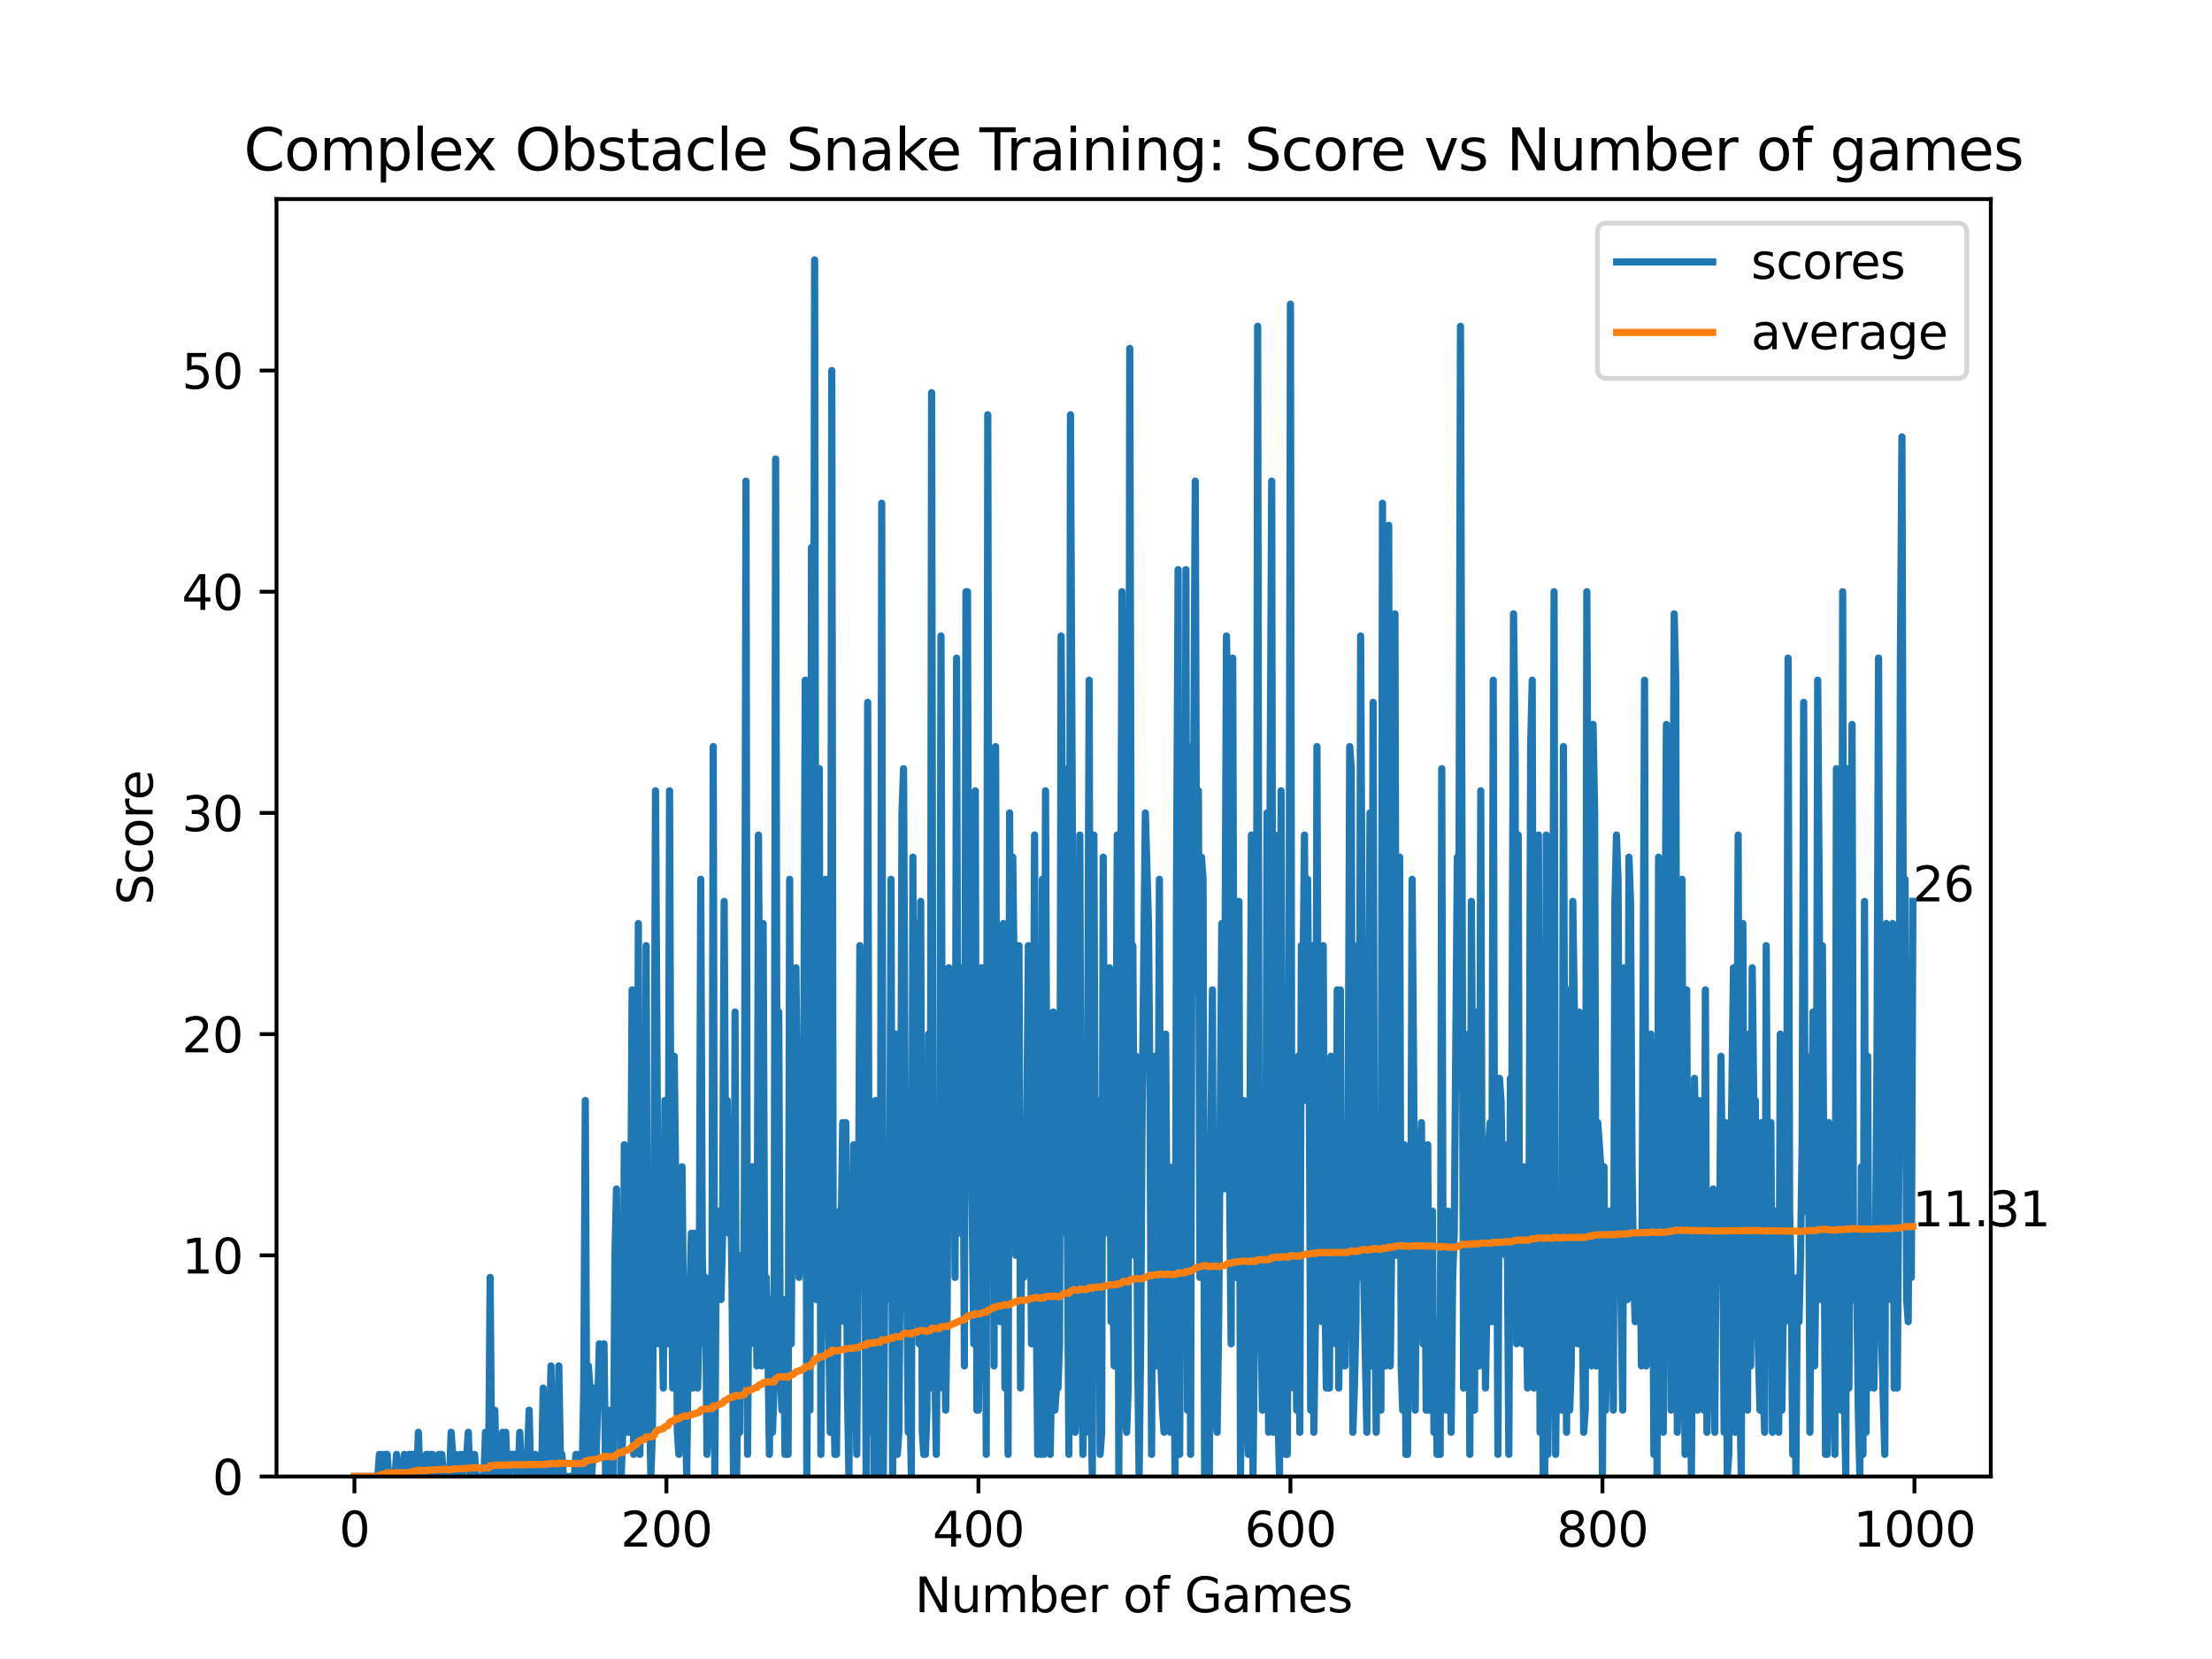 <?xml version="1.0" encoding="utf-8" standalone="no"?>
<!DOCTYPE svg PUBLIC "-//W3C//DTD SVG 1.1//EN"
  "http://www.w3.org/Graphics/SVG/1.1/DTD/svg11.dtd">
<svg xmlns:xlink="http://www.w3.org/1999/xlink" width="460.8pt" height="345.6pt" viewBox="0 0 460.8 345.6" xmlns="http://www.w3.org/2000/svg" version="1.1">
 <defs>
  <style type="text/css">*{stroke-linejoin: round; stroke-linecap: butt}</style>
 </defs>
 <g id="figure_1">
  <g id="patch_1">
   <path d="M 0 345.6 
L 460.8 345.6 
L 460.8 0 
L 0 0 
z
" style="fill: #ffffff"/>
  </g>
  <g id="axes_1">
   <g id="patch_2">
    <path d="M 57.6 307.584 
L 414.72 307.584 
L 414.72 41.472 
L 57.6 41.472 
z
" style="fill: #ffffff"/>
   </g>
   <g id="matplotlib.axis_1">
    <g id="xtick_1">
     <g id="line2d_1">
      <defs>
       <path id="mda6949366c" d="M 0 0 
L 0 3.5 
" style="stroke: #000000; stroke-width: 0.8"/>
      </defs>
      <g>
       <use xlink:href="#mda6949366c" x="73.833" y="307.584" style="stroke: #000000; stroke-width: 0.8"/>
      </g>
     </g>
     <g id="text_1">
      <!-- 0 -->
      <g transform="translate(70.651 322.182) scale(0.1 -0.1)">
       <defs>
        <path id="DejaVuSans-30" d="M 2034 4250 
Q 1547 4250 1301 3770 
Q 1056 3291 1056 2328 
Q 1056 1369 1301 889 
Q 1547 409 2034 409 
Q 2525 409 2770 889 
Q 3016 1369 3016 2328 
Q 3016 3291 2770 3770 
Q 2525 4250 2034 4250 
z
M 2034 4750 
Q 2819 4750 3233 4129 
Q 3647 3509 3647 2328 
Q 3647 1150 3233 529 
Q 2819 -91 2034 -91 
Q 1250 -91 836 529 
Q 422 1150 422 2328 
Q 422 3509 836 4129 
Q 1250 4750 2034 4750 
z
" transform="scale(0.016)"/>
       </defs>
       <use xlink:href="#DejaVuSans-30"/>
      </g>
     </g>
    </g>
    <g id="xtick_2">
     <g id="line2d_2">
      <g>
       <use xlink:href="#mda6949366c" x="138.829" y="307.584" style="stroke: #000000; stroke-width: 0.8"/>
      </g>
     </g>
     <g id="text_2">
      <!-- 200 -->
      <g transform="translate(129.285 322.182) scale(0.1 -0.1)">
       <defs>
        <path id="DejaVuSans-32" d="M 1228 531 
L 3431 531 
L 3431 0 
L 469 0 
L 469 531 
Q 828 903 1448 1529 
Q 2069 2156 2228 2338 
Q 2531 2678 2651 2914 
Q 2772 3150 2772 3378 
Q 2772 3750 2511 3984 
Q 2250 4219 1831 4219 
Q 1534 4219 1204 4116 
Q 875 4013 500 3803 
L 500 4441 
Q 881 4594 1212 4672 
Q 1544 4750 1819 4750 
Q 2544 4750 2975 4387 
Q 3406 4025 3406 3419 
Q 3406 3131 3298 2873 
Q 3191 2616 2906 2266 
Q 2828 2175 2409 1742 
Q 1991 1309 1228 531 
z
" transform="scale(0.016)"/>
       </defs>
       <use xlink:href="#DejaVuSans-32"/>
       <use xlink:href="#DejaVuSans-30" x="63.623"/>
       <use xlink:href="#DejaVuSans-30" x="127.246"/>
      </g>
     </g>
    </g>
    <g id="xtick_3">
     <g id="line2d_3">
      <g>
       <use xlink:href="#mda6949366c" x="203.825" y="307.584" style="stroke: #000000; stroke-width: 0.8"/>
      </g>
     </g>
     <g id="text_3">
      <!-- 400 -->
      <g transform="translate(194.281 322.182) scale(0.1 -0.1)">
       <defs>
        <path id="DejaVuSans-34" d="M 2419 4116 
L 825 1625 
L 2419 1625 
L 2419 4116 
z
M 2253 4666 
L 3047 4666 
L 3047 1625 
L 3713 1625 
L 3713 1100 
L 3047 1100 
L 3047 0 
L 2419 0 
L 2419 1100 
L 313 1100 
L 313 1709 
L 2253 4666 
z
" transform="scale(0.016)"/>
       </defs>
       <use xlink:href="#DejaVuSans-34"/>
       <use xlink:href="#DejaVuSans-30" x="63.623"/>
       <use xlink:href="#DejaVuSans-30" x="127.246"/>
      </g>
     </g>
    </g>
    <g id="xtick_4">
     <g id="line2d_4">
      <g>
       <use xlink:href="#mda6949366c" x="268.82" y="307.584" style="stroke: #000000; stroke-width: 0.8"/>
      </g>
     </g>
     <g id="text_4">
      <!-- 600 -->
      <g transform="translate(259.277 322.182) scale(0.1 -0.1)">
       <defs>
        <path id="DejaVuSans-36" d="M 2113 2584 
Q 1688 2584 1439 2293 
Q 1191 2003 1191 1497 
Q 1191 994 1439 701 
Q 1688 409 2113 409 
Q 2538 409 2786 701 
Q 3034 994 3034 1497 
Q 3034 2003 2786 2293 
Q 2538 2584 2113 2584 
z
M 3366 4563 
L 3366 3988 
Q 3128 4100 2886 4159 
Q 2644 4219 2406 4219 
Q 1781 4219 1451 3797 
Q 1122 3375 1075 2522 
Q 1259 2794 1537 2939 
Q 1816 3084 2150 3084 
Q 2853 3084 3261 2657 
Q 3669 2231 3669 1497 
Q 3669 778 3244 343 
Q 2819 -91 2113 -91 
Q 1303 -91 875 529 
Q 447 1150 447 2328 
Q 447 3434 972 4092 
Q 1497 4750 2381 4750 
Q 2619 4750 2861 4703 
Q 3103 4656 3366 4563 
z
" transform="scale(0.016)"/>
       </defs>
       <use xlink:href="#DejaVuSans-36"/>
       <use xlink:href="#DejaVuSans-30" x="63.623"/>
       <use xlink:href="#DejaVuSans-30" x="127.246"/>
      </g>
     </g>
    </g>
    <g id="xtick_5">
     <g id="line2d_5">
      <g>
       <use xlink:href="#mda6949366c" x="333.816" y="307.584" style="stroke: #000000; stroke-width: 0.8"/>
      </g>
     </g>
     <g id="text_5">
      <!-- 800 -->
      <g transform="translate(324.273 322.182) scale(0.1 -0.1)">
       <defs>
        <path id="DejaVuSans-38" d="M 2034 2216 
Q 1584 2216 1326 1975 
Q 1069 1734 1069 1313 
Q 1069 891 1326 650 
Q 1584 409 2034 409 
Q 2484 409 2743 651 
Q 3003 894 3003 1313 
Q 3003 1734 2745 1975 
Q 2488 2216 2034 2216 
z
M 1403 2484 
Q 997 2584 770 2862 
Q 544 3141 544 3541 
Q 544 4100 942 4425 
Q 1341 4750 2034 4750 
Q 2731 4750 3128 4425 
Q 3525 4100 3525 3541 
Q 3525 3141 3298 2862 
Q 3072 2584 2669 2484 
Q 3125 2378 3379 2068 
Q 3634 1759 3634 1313 
Q 3634 634 3220 271 
Q 2806 -91 2034 -91 
Q 1263 -91 848 271 
Q 434 634 434 1313 
Q 434 1759 690 2068 
Q 947 2378 1403 2484 
z
M 1172 3481 
Q 1172 3119 1398 2916 
Q 1625 2713 2034 2713 
Q 2441 2713 2670 2916 
Q 2900 3119 2900 3481 
Q 2900 3844 2670 4047 
Q 2441 4250 2034 4250 
Q 1625 4250 1398 4047 
Q 1172 3844 1172 3481 
z
" transform="scale(0.016)"/>
       </defs>
       <use xlink:href="#DejaVuSans-38"/>
       <use xlink:href="#DejaVuSans-30" x="63.623"/>
       <use xlink:href="#DejaVuSans-30" x="127.246"/>
      </g>
     </g>
    </g>
    <g id="xtick_6">
     <g id="line2d_6">
      <g>
       <use xlink:href="#mda6949366c" x="398.812" y="307.584" style="stroke: #000000; stroke-width: 0.8"/>
      </g>
     </g>
     <g id="text_6">
      <!-- 1000 -->
      <g transform="translate(386.087 322.182) scale(0.1 -0.1)">
       <defs>
        <path id="DejaVuSans-31" d="M 794 531 
L 1825 531 
L 1825 4091 
L 703 3866 
L 703 4441 
L 1819 4666 
L 2450 4666 
L 2450 531 
L 3481 531 
L 3481 0 
L 794 0 
L 794 531 
z
" transform="scale(0.016)"/>
       </defs>
       <use xlink:href="#DejaVuSans-31"/>
       <use xlink:href="#DejaVuSans-30" x="63.623"/>
       <use xlink:href="#DejaVuSans-30" x="127.246"/>
       <use xlink:href="#DejaVuSans-30" x="190.869"/>
      </g>
     </g>
    </g>
    <g id="text_7">
     <!-- Number of Games -->
     <g transform="translate(190.587 335.861) scale(0.1 -0.1)">
      <defs>
       <path id="DejaVuSans-4e" d="M 628 4666 
L 1478 4666 
L 3547 763 
L 3547 4666 
L 4159 4666 
L 4159 0 
L 3309 0 
L 1241 3903 
L 1241 0 
L 628 0 
L 628 4666 
z
" transform="scale(0.016)"/>
       <path id="DejaVuSans-75" d="M 544 1381 
L 544 3500 
L 1119 3500 
L 1119 1403 
Q 1119 906 1312 657 
Q 1506 409 1894 409 
Q 2359 409 2629 706 
Q 2900 1003 2900 1516 
L 2900 3500 
L 3475 3500 
L 3475 0 
L 2900 0 
L 2900 538 
Q 2691 219 2414 64 
Q 2138 -91 1772 -91 
Q 1169 -91 856 284 
Q 544 659 544 1381 
z
M 1991 3584 
L 1991 3584 
z
" transform="scale(0.016)"/>
       <path id="DejaVuSans-6d" d="M 3328 2828 
Q 3544 3216 3844 3400 
Q 4144 3584 4550 3584 
Q 5097 3584 5394 3201 
Q 5691 2819 5691 2113 
L 5691 0 
L 5113 0 
L 5113 2094 
Q 5113 2597 4934 2840 
Q 4756 3084 4391 3084 
Q 3944 3084 3684 2787 
Q 3425 2491 3425 1978 
L 3425 0 
L 2847 0 
L 2847 2094 
Q 2847 2600 2669 2842 
Q 2491 3084 2119 3084 
Q 1678 3084 1418 2786 
Q 1159 2488 1159 1978 
L 1159 0 
L 581 0 
L 581 3500 
L 1159 3500 
L 1159 2956 
Q 1356 3278 1631 3431 
Q 1906 3584 2284 3584 
Q 2666 3584 2933 3390 
Q 3200 3197 3328 2828 
z
" transform="scale(0.016)"/>
       <path id="DejaVuSans-62" d="M 3116 1747 
Q 3116 2381 2855 2742 
Q 2594 3103 2138 3103 
Q 1681 3103 1420 2742 
Q 1159 2381 1159 1747 
Q 1159 1113 1420 752 
Q 1681 391 2138 391 
Q 2594 391 2855 752 
Q 3116 1113 3116 1747 
z
M 1159 2969 
Q 1341 3281 1617 3432 
Q 1894 3584 2278 3584 
Q 2916 3584 3314 3078 
Q 3713 2572 3713 1747 
Q 3713 922 3314 415 
Q 2916 -91 2278 -91 
Q 1894 -91 1617 61 
Q 1341 213 1159 525 
L 1159 0 
L 581 0 
L 581 4863 
L 1159 4863 
L 1159 2969 
z
" transform="scale(0.016)"/>
       <path id="DejaVuSans-65" d="M 3597 1894 
L 3597 1613 
L 953 1613 
Q 991 1019 1311 708 
Q 1631 397 2203 397 
Q 2534 397 2845 478 
Q 3156 559 3463 722 
L 3463 178 
Q 3153 47 2828 -22 
Q 2503 -91 2169 -91 
Q 1331 -91 842 396 
Q 353 884 353 1716 
Q 353 2575 817 3079 
Q 1281 3584 2069 3584 
Q 2775 3584 3186 3129 
Q 3597 2675 3597 1894 
z
M 3022 2063 
Q 3016 2534 2758 2815 
Q 2500 3097 2075 3097 
Q 1594 3097 1305 2825 
Q 1016 2553 972 2059 
L 3022 2063 
z
" transform="scale(0.016)"/>
       <path id="DejaVuSans-72" d="M 2631 2963 
Q 2534 3019 2420 3045 
Q 2306 3072 2169 3072 
Q 1681 3072 1420 2755 
Q 1159 2438 1159 1844 
L 1159 0 
L 581 0 
L 581 3500 
L 1159 3500 
L 1159 2956 
Q 1341 3275 1631 3429 
Q 1922 3584 2338 3584 
Q 2397 3584 2469 3576 
Q 2541 3569 2628 3553 
L 2631 2963 
z
" transform="scale(0.016)"/>
       <path id="DejaVuSans-20" transform="scale(0.016)"/>
       <path id="DejaVuSans-6f" d="M 1959 3097 
Q 1497 3097 1228 2736 
Q 959 2375 959 1747 
Q 959 1119 1226 758 
Q 1494 397 1959 397 
Q 2419 397 2687 759 
Q 2956 1122 2956 1747 
Q 2956 2369 2687 2733 
Q 2419 3097 1959 3097 
z
M 1959 3584 
Q 2709 3584 3137 3096 
Q 3566 2609 3566 1747 
Q 3566 888 3137 398 
Q 2709 -91 1959 -91 
Q 1206 -91 779 398 
Q 353 888 353 1747 
Q 353 2609 779 3096 
Q 1206 3584 1959 3584 
z
" transform="scale(0.016)"/>
       <path id="DejaVuSans-66" d="M 2375 4863 
L 2375 4384 
L 1825 4384 
Q 1516 4384 1395 4259 
Q 1275 4134 1275 3809 
L 1275 3500 
L 2222 3500 
L 2222 3053 
L 1275 3053 
L 1275 0 
L 697 0 
L 697 3053 
L 147 3053 
L 147 3500 
L 697 3500 
L 697 3744 
Q 697 4328 969 4595 
Q 1241 4863 1831 4863 
L 2375 4863 
z
" transform="scale(0.016)"/>
       <path id="DejaVuSans-47" d="M 3809 666 
L 3809 1919 
L 2778 1919 
L 2778 2438 
L 4434 2438 
L 4434 434 
Q 4069 175 3628 42 
Q 3188 -91 2688 -91 
Q 1594 -91 976 548 
Q 359 1188 359 2328 
Q 359 3472 976 4111 
Q 1594 4750 2688 4750 
Q 3144 4750 3555 4637 
Q 3966 4525 4313 4306 
L 4313 3634 
Q 3963 3931 3569 4081 
Q 3175 4231 2741 4231 
Q 1884 4231 1454 3753 
Q 1025 3275 1025 2328 
Q 1025 1384 1454 906 
Q 1884 428 2741 428 
Q 3075 428 3337 486 
Q 3600 544 3809 666 
z
" transform="scale(0.016)"/>
       <path id="DejaVuSans-61" d="M 2194 1759 
Q 1497 1759 1228 1600 
Q 959 1441 959 1056 
Q 959 750 1161 570 
Q 1363 391 1709 391 
Q 2188 391 2477 730 
Q 2766 1069 2766 1631 
L 2766 1759 
L 2194 1759 
z
M 3341 1997 
L 3341 0 
L 2766 0 
L 2766 531 
Q 2569 213 2275 61 
Q 1981 -91 1556 -91 
Q 1019 -91 701 211 
Q 384 513 384 1019 
Q 384 1609 779 1909 
Q 1175 2209 1959 2209 
L 2766 2209 
L 2766 2266 
Q 2766 2663 2505 2880 
Q 2244 3097 1772 3097 
Q 1472 3097 1187 3025 
Q 903 2953 641 2809 
L 641 3341 
Q 956 3463 1253 3523 
Q 1550 3584 1831 3584 
Q 2591 3584 2966 3190 
Q 3341 2797 3341 1997 
z
" transform="scale(0.016)"/>
       <path id="DejaVuSans-73" d="M 2834 3397 
L 2834 2853 
Q 2591 2978 2328 3040 
Q 2066 3103 1784 3103 
Q 1356 3103 1142 2972 
Q 928 2841 928 2578 
Q 928 2378 1081 2264 
Q 1234 2150 1697 2047 
L 1894 2003 
Q 2506 1872 2764 1633 
Q 3022 1394 3022 966 
Q 3022 478 2636 193 
Q 2250 -91 1575 -91 
Q 1294 -91 989 -36 
Q 684 19 347 128 
L 347 722 
Q 666 556 975 473 
Q 1284 391 1588 391 
Q 1994 391 2212 530 
Q 2431 669 2431 922 
Q 2431 1156 2273 1281 
Q 2116 1406 1581 1522 
L 1381 1569 
Q 847 1681 609 1914 
Q 372 2147 372 2553 
Q 372 3047 722 3315 
Q 1072 3584 1716 3584 
Q 2034 3584 2315 3537 
Q 2597 3491 2834 3397 
z
" transform="scale(0.016)"/>
      </defs>
      <use xlink:href="#DejaVuSans-4e"/>
      <use xlink:href="#DejaVuSans-75" x="74.805"/>
      <use xlink:href="#DejaVuSans-6d" x="138.184"/>
      <use xlink:href="#DejaVuSans-62" x="235.596"/>
      <use xlink:href="#DejaVuSans-65" x="299.072"/>
      <use xlink:href="#DejaVuSans-72" x="360.596"/>
      <use xlink:href="#DejaVuSans-20" x="401.709"/>
      <use xlink:href="#DejaVuSans-6f" x="433.496"/>
      <use xlink:href="#DejaVuSans-66" x="494.678"/>
      <use xlink:href="#DejaVuSans-20" x="529.883"/>
      <use xlink:href="#DejaVuSans-47" x="561.67"/>
      <use xlink:href="#DejaVuSans-61" x="639.16"/>
      <use xlink:href="#DejaVuSans-6d" x="700.439"/>
      <use xlink:href="#DejaVuSans-65" x="797.852"/>
      <use xlink:href="#DejaVuSans-73" x="859.375"/>
     </g>
    </g>
   </g>
   <g id="matplotlib.axis_2">
    <g id="ytick_1">
     <g id="line2d_7">
      <defs>
       <path id="m6496d1bed3" d="M 0 0 
L -3.5 0 
" style="stroke: #000000; stroke-width: 0.8"/>
      </defs>
      <g>
       <use xlink:href="#m6496d1bed3" x="57.6" y="307.584" style="stroke: #000000; stroke-width: 0.8"/>
      </g>
     </g>
     <g id="text_8">
      <!-- 0 -->
      <g transform="translate(44.237 311.383) scale(0.1 -0.1)">
       <use xlink:href="#DejaVuSans-30"/>
      </g>
     </g>
    </g>
    <g id="ytick_2">
     <g id="line2d_8">
      <g>
       <use xlink:href="#m6496d1bed3" x="57.6" y="261.504" style="stroke: #000000; stroke-width: 0.8"/>
      </g>
     </g>
     <g id="text_9">
      <!-- 10 -->
      <g transform="translate(37.875 265.303) scale(0.1 -0.1)">
       <use xlink:href="#DejaVuSans-31"/>
       <use xlink:href="#DejaVuSans-30" x="63.623"/>
      </g>
     </g>
    </g>
    <g id="ytick_3">
     <g id="line2d_9">
      <g>
       <use xlink:href="#m6496d1bed3" x="57.6" y="215.424" style="stroke: #000000; stroke-width: 0.8"/>
      </g>
     </g>
     <g id="text_10">
      <!-- 20 -->
      <g transform="translate(37.875 219.223) scale(0.1 -0.1)">
       <use xlink:href="#DejaVuSans-32"/>
       <use xlink:href="#DejaVuSans-30" x="63.623"/>
      </g>
     </g>
    </g>
    <g id="ytick_4">
     <g id="line2d_10">
      <g>
       <use xlink:href="#m6496d1bed3" x="57.6" y="169.344" style="stroke: #000000; stroke-width: 0.8"/>
      </g>
     </g>
     <g id="text_11">
      <!-- 30 -->
      <g transform="translate(37.875 173.143) scale(0.1 -0.1)">
       <defs>
        <path id="DejaVuSans-33" d="M 2597 2516 
Q 3050 2419 3304 2112 
Q 3559 1806 3559 1356 
Q 3559 666 3084 287 
Q 2609 -91 1734 -91 
Q 1441 -91 1130 -33 
Q 819 25 488 141 
L 488 750 
Q 750 597 1062 519 
Q 1375 441 1716 441 
Q 2309 441 2620 675 
Q 2931 909 2931 1356 
Q 2931 1769 2642 2001 
Q 2353 2234 1838 2234 
L 1294 2234 
L 1294 2753 
L 1863 2753 
Q 2328 2753 2575 2939 
Q 2822 3125 2822 3475 
Q 2822 3834 2567 4026 
Q 2313 4219 1838 4219 
Q 1578 4219 1281 4162 
Q 984 4106 628 3988 
L 628 4550 
Q 988 4650 1302 4700 
Q 1616 4750 1894 4750 
Q 2613 4750 3031 4423 
Q 3450 4097 3450 3541 
Q 3450 3153 3228 2886 
Q 3006 2619 2597 2516 
z
" transform="scale(0.016)"/>
       </defs>
       <use xlink:href="#DejaVuSans-33"/>
       <use xlink:href="#DejaVuSans-30" x="63.623"/>
      </g>
     </g>
    </g>
    <g id="ytick_5">
     <g id="line2d_11">
      <g>
       <use xlink:href="#m6496d1bed3" x="57.6" y="123.264" style="stroke: #000000; stroke-width: 0.8"/>
      </g>
     </g>
     <g id="text_12">
      <!-- 40 -->
      <g transform="translate(37.875 127.063) scale(0.1 -0.1)">
       <use xlink:href="#DejaVuSans-34"/>
       <use xlink:href="#DejaVuSans-30" x="63.623"/>
      </g>
     </g>
    </g>
    <g id="ytick_6">
     <g id="line2d_12">
      <g>
       <use xlink:href="#m6496d1bed3" x="57.6" y="77.184" style="stroke: #000000; stroke-width: 0.8"/>
      </g>
     </g>
     <g id="text_13">
      <!-- 50 -->
      <g transform="translate(37.875 80.983) scale(0.1 -0.1)">
       <defs>
        <path id="DejaVuSans-35" d="M 691 4666 
L 3169 4666 
L 3169 4134 
L 1269 4134 
L 1269 2991 
Q 1406 3038 1543 3061 
Q 1681 3084 1819 3084 
Q 2600 3084 3056 2656 
Q 3513 2228 3513 1497 
Q 3513 744 3044 326 
Q 2575 -91 1722 -91 
Q 1428 -91 1123 -41 
Q 819 9 494 109 
L 494 744 
Q 775 591 1075 516 
Q 1375 441 1709 441 
Q 2250 441 2565 725 
Q 2881 1009 2881 1497 
Q 2881 1984 2565 2268 
Q 2250 2553 1709 2553 
Q 1456 2553 1204 2497 
Q 953 2441 691 2322 
L 691 4666 
z
" transform="scale(0.016)"/>
       </defs>
       <use xlink:href="#DejaVuSans-35"/>
       <use xlink:href="#DejaVuSans-30" x="63.623"/>
      </g>
     </g>
    </g>
    <g id="text_14">
     <!-- Score -->
     <g transform="translate(31.795 188.53) rotate(-90) scale(0.1 -0.1)">
      <defs>
       <path id="DejaVuSans-53" d="M 3425 4513 
L 3425 3897 
Q 3066 4069 2747 4153 
Q 2428 4238 2131 4238 
Q 1616 4238 1336 4038 
Q 1056 3838 1056 3469 
Q 1056 3159 1242 3001 
Q 1428 2844 1947 2747 
L 2328 2669 
Q 3034 2534 3370 2195 
Q 3706 1856 3706 1288 
Q 3706 609 3251 259 
Q 2797 -91 1919 -91 
Q 1588 -91 1214 -16 
Q 841 59 441 206 
L 441 856 
Q 825 641 1194 531 
Q 1563 422 1919 422 
Q 2459 422 2753 634 
Q 3047 847 3047 1241 
Q 3047 1584 2836 1778 
Q 2625 1972 2144 2069 
L 1759 2144 
Q 1053 2284 737 2584 
Q 422 2884 422 3419 
Q 422 4038 858 4394 
Q 1294 4750 2059 4750 
Q 2388 4750 2728 4690 
Q 3069 4631 3425 4513 
z
" transform="scale(0.016)"/>
       <path id="DejaVuSans-63" d="M 3122 3366 
L 3122 2828 
Q 2878 2963 2633 3030 
Q 2388 3097 2138 3097 
Q 1578 3097 1268 2742 
Q 959 2388 959 1747 
Q 959 1106 1268 751 
Q 1578 397 2138 397 
Q 2388 397 2633 464 
Q 2878 531 3122 666 
L 3122 134 
Q 2881 22 2623 -34 
Q 2366 -91 2075 -91 
Q 1284 -91 818 406 
Q 353 903 353 1747 
Q 353 2603 823 3093 
Q 1294 3584 2113 3584 
Q 2378 3584 2631 3529 
Q 2884 3475 3122 3366 
z
" transform="scale(0.016)"/>
      </defs>
      <use xlink:href="#DejaVuSans-53"/>
      <use xlink:href="#DejaVuSans-63" x="63.477"/>
      <use xlink:href="#DejaVuSans-6f" x="118.457"/>
      <use xlink:href="#DejaVuSans-72" x="179.639"/>
      <use xlink:href="#DejaVuSans-65" x="218.502"/>
     </g>
    </g>
   </g>
   <g id="line2d_13">
    <path d="M 73.833 307.584 
L 78.707 307.584 
L 79.032 302.976 
L 79.357 307.584 
L 79.682 302.976 
L 80.007 307.584 
L 80.332 302.976 
L 80.657 302.976 
L 80.982 307.584 
L 82.282 307.584 
L 82.607 302.976 
L 82.932 307.584 
L 83.907 307.584 
L 84.232 302.976 
L 84.557 307.584 
L 84.882 307.584 
L 85.207 302.976 
L 86.182 302.976 
L 86.507 307.584 
L 86.832 307.584 
L 87.157 298.368 
L 87.482 307.584 
L 88.457 307.584 
L 88.782 302.976 
L 89.107 302.976 
L 89.432 307.584 
L 89.757 302.976 
L 90.082 302.976 
L 90.407 307.584 
L 91.057 307.584 
L 91.382 302.976 
L 92.032 302.976 
L 92.357 307.584 
L 93.656 307.584 
L 93.981 298.368 
L 94.631 307.584 
L 94.956 302.976 
L 95.281 307.584 
L 95.606 307.584 
L 95.931 302.976 
L 96.256 307.584 
L 96.581 302.976 
L 97.231 302.976 
L 97.556 298.368 
L 97.881 307.584 
L 98.206 302.976 
L 98.531 307.584 
L 98.856 302.976 
L 99.181 307.584 
L 100.806 307.584 
L 101.131 298.368 
L 101.781 307.584 
L 102.106 266.112 
L 102.431 307.584 
L 102.756 302.976 
L 103.081 293.76 
L 103.406 307.584 
L 103.731 307.584 
L 104.056 302.976 
L 104.381 307.584 
L 104.706 298.368 
L 105.031 307.584 
L 105.356 298.368 
L 105.681 307.584 
L 106.006 307.584 
L 106.331 302.976 
L 107.306 302.976 
L 107.631 307.584 
L 107.956 307.584 
L 108.281 298.368 
L 108.606 307.584 
L 109.58 307.584 
L 109.905 302.976 
L 110.23 293.76 
L 110.555 307.584 
L 111.205 307.584 
L 111.53 302.976 
L 111.855 307.584 
L 112.83 307.584 
L 113.155 289.152 
L 113.48 302.976 
L 113.805 302.976 
L 114.13 307.584 
L 114.455 302.976 
L 114.78 284.544 
L 115.105 307.584 
L 116.08 307.584 
L 116.405 284.544 
L 116.73 302.976 
L 117.055 302.976 
L 117.38 307.584 
L 119.655 307.584 
L 119.98 302.976 
L 120.305 307.584 
L 120.63 302.976 
L 120.955 307.584 
L 121.28 307.584 
L 121.605 289.152 
L 121.93 229.248 
L 122.255 307.584 
L 122.58 284.544 
L 122.905 289.152 
L 123.23 307.584 
L 123.555 302.976 
L 123.88 289.152 
L 124.205 302.976 
L 124.855 279.936 
L 125.179 284.544 
L 125.504 284.544 
L 125.829 279.936 
L 126.154 307.584 
L 126.479 307.584 
L 126.804 293.76 
L 127.129 307.584 
L 127.779 307.584 
L 128.104 261.504 
L 128.429 247.68 
L 128.754 289.152 
L 129.079 261.504 
L 129.404 307.584 
L 129.729 298.368 
L 130.054 238.464 
L 130.379 298.368 
L 130.704 275.328 
L 131.029 298.368 
L 131.354 261.504 
L 131.679 206.208 
L 132.004 302.976 
L 132.329 238.464 
L 132.654 289.152 
L 132.979 192.384 
L 133.304 302.976 
L 133.629 238.464 
L 133.954 293.76 
L 134.279 298.368 
L 134.604 196.992 
L 134.929 293.76 
L 135.254 289.152 
L 135.579 307.584 
L 135.904 298.368 
L 136.229 252.288 
L 136.554 164.736 
L 137.204 279.936 
L 137.529 266.112 
L 137.854 270.72 
L 138.179 289.152 
L 138.504 229.248 
L 138.829 266.112 
L 139.154 279.936 
L 139.479 164.736 
L 139.804 252.288 
L 140.129 289.152 
L 140.454 220.032 
L 140.779 247.68 
L 141.103 298.368 
L 141.428 302.976 
L 141.753 252.288 
L 142.078 243.072 
L 142.403 275.328 
L 143.053 307.584 
L 143.378 279.936 
L 143.703 270.72 
L 144.028 256.896 
L 144.353 289.152 
L 144.678 256.896 
L 145.003 266.112 
L 145.328 289.152 
L 145.653 275.328 
L 145.978 183.168 
L 146.303 261.504 
L 146.628 279.936 
L 146.953 266.112 
L 147.278 302.976 
L 147.928 293.76 
L 148.253 298.368 
L 148.578 155.52 
L 148.903 307.584 
L 149.228 256.896 
L 149.553 270.72 
L 149.878 252.288 
L 150.203 270.72 
L 150.528 256.896 
L 150.853 187.776 
L 151.178 247.68 
L 151.503 229.248 
L 151.828 256.896 
L 152.153 243.072 
L 152.478 266.112 
L 152.803 307.584 
L 153.128 210.816 
L 153.453 307.584 
L 153.778 284.544 
L 154.103 298.368 
L 154.428 261.504 
L 154.753 284.544 
L 155.078 247.68 
L 155.403 100.224 
L 155.728 302.976 
L 156.053 256.896 
L 156.378 279.936 
L 156.703 243.072 
L 157.027 243.072 
L 157.352 247.68 
L 157.677 284.544 
L 158.002 173.952 
L 158.652 284.544 
L 158.977 192.384 
L 159.302 270.72 
L 159.627 266.112 
L 159.952 279.936 
L 160.277 302.976 
L 160.602 270.72 
L 160.927 298.368 
L 161.252 289.152 
L 161.577 95.616 
L 161.902 256.896 
L 162.227 210.816 
L 162.552 284.544 
L 162.877 293.76 
L 163.202 270.72 
L 163.527 302.976 
L 164.177 302.976 
L 164.502 183.168 
L 164.827 279.936 
L 165.152 229.248 
L 165.477 224.64 
L 165.802 201.6 
L 166.452 266.112 
L 166.777 252.288 
L 167.102 261.504 
L 167.427 224.64 
L 167.752 141.696 
L 168.077 307.584 
L 168.402 247.68 
L 168.727 293.76 
L 169.052 114.048 
L 169.377 224.64 
L 169.702 54.144 
L 170.027 270.72 
L 170.352 270.72 
L 170.677 160.128 
L 171.002 302.976 
L 171.327 247.68 
L 171.652 270.72 
L 171.977 183.168 
L 172.302 196.992 
L 172.627 275.328 
L 172.951 298.368 
L 173.276 77.184 
L 173.601 284.544 
L 173.926 302.976 
L 174.251 302.976 
L 174.576 270.72 
L 174.901 252.288 
L 175.226 256.896 
L 175.551 233.856 
L 175.876 275.328 
L 176.201 233.856 
L 176.526 289.152 
L 176.851 307.584 
L 177.176 256.896 
L 177.501 275.328 
L 177.826 238.464 
L 178.476 302.976 
L 178.801 261.504 
L 179.126 196.992 
L 179.451 220.032 
L 179.776 261.504 
L 180.101 233.856 
L 180.426 307.584 
L 180.751 146.304 
L 181.076 270.72 
L 181.401 298.368 
L 181.726 243.072 
L 182.051 307.584 
L 182.376 229.248 
L 182.701 289.152 
L 183.026 238.464 
L 183.351 307.584 
L 183.676 104.832 
L 184.001 307.584 
L 184.326 266.112 
L 184.651 270.72 
L 184.976 243.072 
L 185.301 261.504 
L 185.626 183.168 
L 185.951 307.584 
L 186.276 224.64 
L 186.601 215.424 
L 186.926 302.976 
L 187.251 298.368 
L 187.576 256.896 
L 187.901 169.344 
L 188.226 160.128 
L 188.55 229.248 
L 189.2 298.368 
L 189.525 289.152 
L 189.85 307.584 
L 190.175 178.56 
L 190.5 275.328 
L 190.825 270.72 
L 191.15 192.384 
L 191.475 279.936 
L 191.8 187.776 
L 192.125 298.368 
L 192.45 302.976 
L 192.775 302.976 
L 193.1 293.76 
L 193.425 215.424 
L 193.75 289.152 
L 194.075 81.792 
L 194.4 279.936 
L 194.725 284.544 
L 195.05 302.976 
L 195.375 256.896 
L 195.7 289.152 
L 196.025 132.48 
L 196.35 256.896 
L 196.675 270.72 
L 197 293.76 
L 197.325 270.72 
L 197.65 201.6 
L 198.3 233.856 
L 198.625 210.816 
L 198.95 266.112 
L 199.275 137.088 
L 199.6 256.896 
L 199.925 247.68 
L 200.25 201.6 
L 200.575 220.032 
L 200.9 284.544 
L 201.225 123.264 
L 201.55 123.264 
L 201.875 247.68 
L 202.2 224.64 
L 202.85 279.936 
L 203.175 164.736 
L 203.5 293.76 
L 203.825 293.76 
L 204.15 261.504 
L 204.474 201.6 
L 204.799 247.68 
L 205.124 201.6 
L 205.449 302.976 
L 205.774 86.4 
L 206.099 256.896 
L 206.424 178.56 
L 206.749 192.384 
L 207.074 284.544 
L 207.399 155.52 
L 207.724 252.288 
L 208.049 252.288 
L 208.374 275.328 
L 209.024 192.384 
L 209.349 289.152 
L 209.674 247.68 
L 209.999 302.976 
L 210.324 169.344 
L 210.649 256.896 
L 210.974 178.56 
L 211.299 206.208 
L 211.624 261.504 
L 211.949 215.424 
L 212.274 196.992 
L 212.599 289.152 
L 212.924 247.68 
L 213.249 266.112 
L 213.574 256.896 
L 213.899 233.856 
L 214.224 196.992 
L 214.874 279.936 
L 215.199 243.072 
L 215.524 173.952 
L 215.849 270.72 
L 216.174 302.976 
L 216.499 298.368 
L 216.824 302.976 
L 217.149 183.168 
L 217.474 302.976 
L 217.799 164.736 
L 218.124 247.68 
L 218.449 252.288 
L 218.774 302.976 
L 219.099 284.544 
L 219.424 210.816 
L 219.749 293.76 
L 220.074 289.152 
L 220.398 289.152 
L 220.723 279.936 
L 221.048 132.48 
L 221.373 178.56 
L 221.698 160.128 
L 222.023 256.896 
L 222.348 256.896 
L 222.673 302.976 
L 222.998 86.4 
L 223.973 298.368 
L 224.298 289.152 
L 224.623 266.112 
L 224.948 173.952 
L 225.273 275.328 
L 225.598 302.976 
L 225.923 233.856 
L 226.248 298.368 
L 226.898 141.696 
L 227.223 289.152 
L 227.548 307.584 
L 227.873 173.952 
L 228.198 252.288 
L 228.848 229.248 
L 229.173 302.976 
L 229.498 298.368 
L 229.823 178.56 
L 230.148 252.288 
L 230.473 210.816 
L 230.798 256.896 
L 231.123 201.6 
L 231.448 275.328 
L 231.773 261.504 
L 232.098 284.544 
L 232.423 243.072 
L 232.748 173.952 
L 233.073 307.584 
L 233.723 123.264 
L 234.048 150.912 
L 234.373 293.76 
L 234.698 298.368 
L 235.023 289.152 
L 235.348 72.576 
L 235.673 201.6 
L 235.998 196.992 
L 236.322 261.504 
L 236.647 220.032 
L 236.972 279.936 
L 237.297 307.584 
L 237.622 279.936 
L 237.947 229.248 
L 238.597 169.344 
L 239.247 192.384 
L 239.572 229.248 
L 239.897 302.976 
L 240.222 224.64 
L 240.547 220.032 
L 240.872 284.544 
L 241.197 261.504 
L 241.522 183.168 
L 241.847 284.544 
L 242.172 293.76 
L 242.497 298.368 
L 242.822 215.424 
L 243.147 261.504 
L 243.472 243.072 
L 243.797 298.368 
L 244.122 284.544 
L 244.447 243.072 
L 244.772 307.584 
L 245.097 183.168 
L 245.422 118.656 
L 245.747 302.976 
L 246.072 229.248 
L 246.397 266.112 
L 246.722 279.936 
L 247.047 118.656 
L 247.372 293.76 
L 247.697 155.52 
L 248.022 302.976 
L 248.347 169.344 
L 248.672 160.128 
L 248.997 100.224 
L 249.322 206.208 
L 249.647 164.736 
L 249.972 266.112 
L 250.297 178.56 
L 250.622 183.168 
L 250.947 307.584 
L 251.272 307.584 
L 251.597 302.976 
L 251.922 307.584 
L 252.246 238.464 
L 252.571 206.208 
L 252.896 293.76 
L 253.221 293.76 
L 253.546 298.368 
L 253.871 275.328 
L 254.521 192.384 
L 254.846 247.68 
L 255.171 206.208 
L 255.496 132.48 
L 255.821 155.52 
L 256.146 247.68 
L 256.471 279.936 
L 256.796 137.088 
L 257.121 243.072 
L 257.446 266.112 
L 257.771 196.992 
L 258.096 187.776 
L 258.421 307.584 
L 259.071 229.248 
L 259.396 284.544 
L 259.721 289.152 
L 260.046 302.976 
L 260.696 173.952 
L 261.021 307.584 
L 261.346 275.328 
L 261.671 256.896 
L 261.996 67.968 
L 262.321 261.504 
L 262.646 270.72 
L 262.971 293.76 
L 263.296 266.112 
L 263.621 275.328 
L 263.946 169.344 
L 264.271 298.368 
L 264.596 164.736 
L 264.921 100.224 
L 265.246 298.368 
L 265.571 173.952 
L 266.221 293.76 
L 266.546 307.584 
L 266.871 164.736 
L 267.196 247.68 
L 267.846 302.976 
L 268.17 302.976 
L 268.495 229.248 
L 268.82 63.36 
L 269.145 275.328 
L 269.47 289.152 
L 269.795 261.504 
L 270.12 293.76 
L 270.445 220.032 
L 270.77 298.368 
L 271.095 196.992 
L 271.42 206.208 
L 271.745 173.952 
L 272.07 229.248 
L 272.395 183.168 
L 272.72 220.032 
L 273.045 293.76 
L 273.37 196.992 
L 273.695 298.368 
L 274.02 275.328 
L 274.345 155.52 
L 274.67 247.68 
L 274.995 270.72 
L 275.32 275.328 
L 275.645 196.992 
L 275.97 266.112 
L 276.295 289.152 
L 276.945 289.152 
L 277.27 220.032 
L 277.595 252.288 
L 277.92 270.72 
L 278.245 279.936 
L 278.57 206.208 
L 278.895 289.152 
L 279.22 206.208 
L 279.545 284.544 
L 279.87 279.936 
L 280.195 284.544 
L 280.845 233.856 
L 281.17 155.52 
L 281.495 160.128 
L 281.82 298.368 
L 282.145 289.152 
L 282.47 275.328 
L 282.795 196.992 
L 283.12 266.112 
L 283.445 132.48 
L 284.094 266.112 
L 284.744 298.368 
L 285.394 169.344 
L 285.719 284.544 
L 286.044 146.304 
L 286.369 270.72 
L 286.694 298.368 
L 287.019 256.896 
L 287.344 293.76 
L 287.669 293.76 
L 287.994 104.832 
L 288.319 229.248 
L 288.644 284.544 
L 288.969 266.112 
L 289.294 109.44 
L 289.619 284.544 
L 290.269 229.248 
L 290.594 127.872 
L 290.919 261.504 
L 291.244 243.072 
L 291.569 178.56 
L 291.894 284.544 
L 292.219 293.76 
L 292.544 238.464 
L 292.869 302.976 
L 293.194 302.976 
L 293.519 266.112 
L 293.844 275.328 
L 294.169 183.168 
L 294.494 224.64 
L 294.819 293.76 
L 295.144 247.68 
L 295.469 243.072 
L 295.794 243.072 
L 296.119 233.856 
L 296.444 279.936 
L 296.769 247.68 
L 297.094 293.76 
L 297.419 238.464 
L 297.744 293.76 
L 298.394 252.288 
L 298.719 298.368 
L 299.044 275.328 
L 299.369 302.976 
L 300.018 302.976 
L 300.343 160.128 
L 300.668 289.152 
L 300.993 279.936 
L 301.318 293.76 
L 301.643 252.288 
L 301.968 270.72 
L 302.293 298.368 
L 302.618 266.112 
L 302.943 256.896 
L 303.593 178.56 
L 303.918 187.776 
L 304.243 67.968 
L 304.893 289.152 
L 305.868 215.424 
L 306.193 302.976 
L 306.518 187.776 
L 307.168 293.76 
L 307.493 210.816 
L 307.818 233.856 
L 308.143 284.544 
L 308.468 164.736 
L 308.793 270.72 
L 309.118 238.464 
L 309.443 289.152 
L 309.768 270.72 
L 310.093 238.464 
L 310.418 233.856 
L 310.743 275.328 
L 311.068 141.696 
L 311.393 270.72 
L 311.718 229.248 
L 312.043 302.976 
L 312.368 224.64 
L 312.693 229.248 
L 313.018 247.68 
L 313.343 238.464 
L 313.668 261.504 
L 313.993 256.896 
L 314.318 302.976 
L 314.643 224.64 
L 314.968 224.64 
L 315.293 127.872 
L 315.617 155.52 
L 315.942 279.936 
L 316.267 173.952 
L 316.592 275.328 
L 316.917 252.288 
L 317.242 279.936 
L 317.567 243.072 
L 318.217 289.152 
L 318.542 247.68 
L 318.867 155.52 
L 319.192 141.696 
L 319.517 289.152 
L 319.842 220.032 
L 320.167 206.208 
L 320.492 173.952 
L 320.817 298.368 
L 321.142 201.6 
L 321.467 307.584 
L 321.792 307.584 
L 322.117 173.952 
L 322.442 302.976 
L 322.767 275.328 
L 323.092 284.544 
L 323.417 229.248 
L 323.742 123.264 
L 324.067 302.976 
L 324.392 270.72 
L 324.717 289.152 
L 325.042 252.288 
L 325.367 293.76 
L 325.692 155.52 
L 326.017 247.68 
L 326.342 298.368 
L 326.667 206.208 
L 326.992 293.76 
L 327.317 284.544 
L 327.642 187.776 
L 327.967 210.816 
L 328.292 270.72 
L 328.617 279.936 
L 328.942 210.816 
L 329.917 298.368 
L 330.242 293.76 
L 330.567 123.264 
L 330.892 196.992 
L 331.217 187.776 
L 331.541 284.544 
L 331.866 150.912 
L 332.191 169.344 
L 332.516 284.544 
L 332.841 233.856 
L 333.491 243.072 
L 333.816 307.584 
L 334.141 243.072 
L 334.466 293.76 
L 335.116 252.288 
L 335.441 256.896 
L 335.766 252.288 
L 336.091 293.76 
L 336.416 187.776 
L 336.741 173.952 
L 337.066 183.168 
L 337.391 252.288 
L 338.041 293.76 
L 338.366 201.6 
L 339.016 270.72 
L 339.341 178.56 
L 339.666 187.776 
L 339.991 243.072 
L 340.316 266.112 
L 340.641 275.328 
L 340.966 256.896 
L 341.291 261.504 
L 341.616 256.896 
L 341.941 284.544 
L 342.591 141.696 
L 342.916 284.544 
L 343.241 224.64 
L 343.566 252.288 
L 343.891 215.424 
L 344.216 247.68 
L 344.541 302.976 
L 344.866 243.072 
L 345.191 307.584 
L 345.516 178.56 
L 345.841 270.72 
L 346.166 289.152 
L 346.491 298.368 
L 346.816 206.208 
L 347.141 150.912 
L 347.465 247.68 
L 347.79 247.68 
L 348.115 293.76 
L 348.44 192.384 
L 348.765 127.872 
L 349.09 141.696 
L 349.415 298.368 
L 350.065 266.112 
L 350.39 183.168 
L 350.715 266.112 
L 351.04 302.976 
L 351.365 206.208 
L 351.69 275.328 
L 352.015 266.112 
L 352.34 307.584 
L 352.99 224.64 
L 353.315 247.68 
L 353.64 293.76 
L 353.965 229.248 
L 354.29 279.936 
L 354.615 247.68 
L 354.94 293.76 
L 355.265 206.208 
L 355.59 298.368 
L 355.915 279.936 
L 356.24 252.288 
L 356.565 256.896 
L 356.89 247.68 
L 357.215 298.368 
L 357.54 252.288 
L 358.19 261.504 
L 358.515 220.032 
L 358.84 252.288 
L 359.165 298.368 
L 359.49 233.856 
L 359.815 307.584 
L 360.14 302.976 
L 360.465 252.288 
L 361.115 201.6 
L 361.44 298.368 
L 361.765 247.68 
L 362.09 173.952 
L 362.415 289.152 
L 362.74 307.584 
L 363.065 192.384 
L 363.389 261.504 
L 363.714 247.68 
L 364.039 293.76 
L 364.364 215.424 
L 364.689 284.544 
L 365.014 201.6 
L 365.339 229.248 
L 365.664 229.248 
L 365.989 270.72 
L 366.639 293.76 
L 366.964 233.856 
L 367.289 289.152 
L 367.614 298.368 
L 367.939 196.992 
L 368.264 266.112 
L 368.914 233.856 
L 369.239 298.368 
L 369.564 252.288 
L 369.889 252.288 
L 370.214 256.896 
L 370.539 298.368 
L 370.864 215.424 
L 371.189 293.76 
L 371.514 270.72 
L 371.839 275.328 
L 372.164 256.896 
L 372.489 137.088 
L 372.814 252.288 
L 373.139 266.112 
L 373.464 302.976 
L 373.789 270.72 
L 374.114 307.584 
L 374.439 266.112 
L 374.764 275.328 
L 375.089 261.504 
L 375.414 238.464 
L 375.739 146.304 
L 376.064 252.288 
L 376.389 220.032 
L 376.714 224.64 
L 377.039 298.368 
L 377.364 243.072 
L 377.689 210.816 
L 378.014 284.544 
L 378.339 261.504 
L 378.664 141.696 
L 378.989 187.776 
L 379.313 270.72 
L 379.638 196.992 
L 380.288 302.976 
L 380.613 302.976 
L 380.938 233.856 
L 381.263 256.896 
L 381.588 289.152 
L 381.913 289.152 
L 382.238 302.976 
L 382.563 160.128 
L 382.888 233.856 
L 383.213 247.68 
L 383.538 293.76 
L 383.863 123.264 
L 384.188 289.152 
L 384.513 307.584 
L 384.838 160.128 
L 385.163 289.152 
L 385.488 233.856 
L 385.813 150.912 
L 386.138 270.72 
L 386.463 256.896 
L 386.788 266.112 
L 387.113 293.76 
L 387.438 307.584 
L 387.763 243.072 
L 388.088 302.976 
L 388.413 187.776 
L 388.738 298.368 
L 389.063 220.032 
L 389.388 289.152 
L 389.713 266.112 
L 390.038 261.504 
L 390.363 289.152 
L 390.688 261.504 
L 391.013 220.032 
L 391.338 137.088 
L 391.663 224.64 
L 391.988 279.936 
L 392.638 302.976 
L 392.963 192.384 
L 393.288 224.64 
L 393.613 229.248 
L 393.938 270.72 
L 394.263 192.384 
L 394.588 289.152 
L 394.912 266.112 
L 395.237 289.152 
L 395.562 243.072 
L 395.887 137.088 
L 396.212 91.008 
L 396.537 215.424 
L 396.862 183.168 
L 397.187 270.72 
L 397.512 275.328 
L 397.837 210.816 
L 398.162 266.112 
L 398.487 187.776 
L 398.487 187.776 
" clip-path="url(#pd0df5ea59b)" style="fill: none; stroke: #1f77b4; stroke-width: 1.5; stroke-linecap: square"/>
   </g>
   <g id="line2d_14">
    <path d="M 73.833 307.584 
L 78.707 307.584 
L 79.032 307.308 
L 79.357 307.308 
L 79.682 307.077 
L 80.007 307.123 
L 80.657 306.755 
L 82.282 306.893 
L 82.607 306.755 
L 83.907 306.847 
L 84.557 306.755 
L 84.882 306.801 
L 86.507 306.432 
L 86.832 306.478 
L 87.157 306.248 
L 88.457 306.386 
L 89.107 306.248 
L 91.382 306.156 
L 92.357 306.063 
L 93.656 306.156 
L 94.306 306.017 
L 96.906 305.925 
L 98.856 305.741 
L 100.481 305.879 
L 101.131 305.787 
L 101.781 305.787 
L 102.106 305.326 
L 102.756 305.326 
L 103.081 305.188 
L 104.056 305.234 
L 106.981 305.142 
L 107.631 305.142 
L 113.48 305.05 
L 115.105 304.865 
L 116.08 304.957 
L 116.405 304.773 
L 119.005 304.865 
L 119.98 304.911 
L 121.605 304.865 
L 121.93 304.358 
L 122.255 304.358 
L 122.905 304.128 
L 124.205 304.036 
L 125.179 303.667 
L 125.829 303.391 
L 126.479 303.437 
L 127.129 303.437 
L 127.779 303.483 
L 128.754 302.792 
L 129.079 302.561 
L 129.729 302.561 
L 130.054 302.193 
L 130.379 302.193 
L 131.354 301.778 
L 131.679 301.271 
L 132.004 301.271 
L 132.329 300.902 
L 132.654 300.856 
L 132.979 300.257 
L 133.304 300.257 
L 133.629 299.935 
L 134.279 299.889 
L 134.604 299.336 
L 135.904 299.29 
L 136.229 299.059 
L 136.554 298.368 
L 136.879 297.999 
L 138.179 297.585 
L 138.504 297.216 
L 139.154 296.986 
L 139.479 296.34 
L 139.804 296.11 
L 140.129 296.11 
L 140.779 295.511 
L 141.428 295.557 
L 142.078 295.096 
L 142.728 294.958 
L 143.053 295.05 
L 144.678 294.497 
L 145.328 294.313 
L 145.653 294.221 
L 145.978 293.76 
L 146.303 293.576 
L 147.603 293.484 
L 148.253 293.484 
L 148.578 292.884 
L 148.903 292.977 
L 149.553 292.7 
L 150.528 292.285 
L 150.853 291.871 
L 152.478 290.995 
L 152.803 291.041 
L 153.128 290.719 
L 154.103 290.765 
L 155.078 290.488 
L 155.403 289.705 
L 155.728 289.751 
L 156.703 289.428 
L 157.352 289.06 
L 157.677 289.06 
L 158.002 288.599 
L 158.327 288.415 
L 158.652 288.415 
L 158.977 288.046 
L 159.952 287.862 
L 160.602 287.862 
L 161.252 287.908 
L 161.577 287.171 
L 161.902 287.078 
L 162.227 286.802 
L 163.852 286.848 
L 164.177 286.94 
L 164.502 286.572 
L 164.827 286.525 
L 165.477 286.111 
L 165.802 285.788 
L 166.777 285.466 
L 167.102 285.373 
L 167.427 285.143 
L 167.752 284.682 
L 168.077 284.728 
L 168.727 284.636 
L 169.052 284.083 
L 169.377 283.853 
L 169.702 283.116 
L 170.352 283.023 
L 170.677 282.609 
L 171.002 282.655 
L 171.652 282.516 
L 172.302 281.917 
L 172.951 281.917 
L 173.276 281.272 
L 173.926 281.364 
L 174.576 281.411 
L 175.551 281.088 
L 178.151 280.765 
L 178.801 280.765 
L 179.451 280.305 
L 180.426 280.212 
L 180.751 279.798 
L 181.076 279.752 
L 181.401 279.844 
L 181.726 279.706 
L 182.051 279.798 
L 182.376 279.66 
L 183.351 279.613 
L 183.676 279.107 
L 184.001 279.199 
L 185.301 278.968 
L 185.626 278.692 
L 185.951 278.784 
L 186.601 278.461 
L 187.576 278.508 
L 188.226 277.862 
L 188.55 277.724 
L 189.525 277.816 
L 189.85 277.908 
L 190.175 277.632 
L 190.825 277.586 
L 191.15 277.356 
L 191.475 277.356 
L 191.8 277.125 
L 193.1 277.356 
L 193.425 277.171 
L 193.75 277.217 
L 194.075 276.71 
L 195.7 276.756 
L 196.025 276.388 
L 196.675 276.342 
L 197.325 276.342 
L 198.3 275.881 
L 200.575 274.913 
L 200.9 274.913 
L 201.55 274.176 
L 202.525 273.9 
L 202.85 273.946 
L 203.175 273.669 
L 204.15 273.715 
L 204.474 273.531 
L 204.799 273.485 
L 205.124 273.3 
L 205.449 273.393 
L 205.774 272.932 
L 206.099 272.886 
L 206.749 272.471 
L 207.074 272.471 
L 207.399 272.195 
L 208.699 272.01 
L 209.024 271.826 
L 209.999 271.872 
L 210.324 271.642 
L 210.649 271.596 
L 211.299 271.227 
L 211.624 271.227 
L 212.274 270.904 
L 212.924 270.904 
L 213.574 270.858 
L 215.849 270.259 
L 216.824 270.49 
L 217.149 270.259 
L 217.474 270.351 
L 217.799 270.121 
L 218.449 270.029 
L 219.099 270.121 
L 219.424 269.983 
L 220.074 270.075 
L 220.723 270.167 
L 221.373 269.66 
L 221.698 269.43 
L 222.348 269.384 
L 222.673 269.43 
L 222.998 269.015 
L 223.648 268.646 
L 224.298 268.785 
L 224.623 268.785 
L 224.948 268.554 
L 226.248 268.646 
L 226.573 268.508 
L 226.898 268.232 
L 227.548 268.37 
L 227.873 268.186 
L 229.173 268.093 
L 229.498 268.14 
L 229.823 267.955 
L 230.798 267.771 
L 231.123 267.633 
L 232.098 267.679 
L 232.423 267.633 
L 232.748 267.448 
L 233.073 267.54 
L 233.398 267.448 
L 234.048 266.895 
L 235.023 267.08 
L 235.348 266.665 
L 235.998 266.388 
L 237.947 266.388 
L 239.572 265.651 
L 239.897 265.743 
L 240.547 265.559 
L 241.197 265.605 
L 241.522 265.421 
L 242.822 265.513 
L 243.472 265.421 
L 244.122 265.559 
L 245.097 265.421 
L 245.422 265.144 
L 245.747 265.236 
L 246.397 265.144 
L 246.722 265.19 
L 247.047 264.914 
L 247.372 264.96 
L 247.697 264.776 
L 248.022 264.822 
L 248.672 264.453 
L 248.997 264.131 
L 250.947 263.624 
L 251.922 263.854 
L 252.896 263.762 
L 254.196 263.854 
L 254.521 263.716 
L 255.171 263.624 
L 255.821 263.163 
L 256.471 263.163 
L 256.796 262.979 
L 259.071 262.702 
L 260.371 262.84 
L 260.696 262.656 
L 261.346 262.794 
L 261.671 262.748 
L 261.996 262.426 
L 264.271 262.426 
L 264.921 261.965 
L 265.246 262.057 
L 265.571 261.873 
L 266.221 261.873 
L 266.546 261.965 
L 267.196 261.78 
L 268.495 261.873 
L 268.82 261.55 
L 270.12 261.688 
L 270.445 261.596 
L 270.77 261.688 
L 271.745 261.32 
L 273.695 261.089 
L 274.02 261.135 
L 274.345 260.951 
L 274.995 260.951 
L 280.845 260.905 
L 281.495 260.582 
L 282.47 260.721 
L 282.795 260.582 
L 283.12 260.628 
L 283.445 260.398 
L 284.094 260.306 
L 285.069 260.398 
L 285.394 260.26 
L 285.719 260.306 
L 286.044 260.122 
L 287.344 260.214 
L 287.669 260.26 
L 287.994 260.029 
L 288.644 260.029 
L 288.969 260.029 
L 289.294 259.799 
L 289.944 259.845 
L 290.269 259.799 
L 290.594 259.615 
L 291.244 259.569 
L 291.894 259.476 
L 292.219 259.569 
L 292.869 259.569 
L 293.519 259.661 
L 294.169 259.569 
L 295.144 259.523 
L 299.044 259.615 
L 300.018 259.799 
L 300.343 259.661 
L 302.293 259.845 
L 303.268 259.799 
L 303.918 259.569 
L 304.568 259.2 
L 305.543 259.246 
L 305.868 259.154 
L 306.193 259.246 
L 306.518 259.108 
L 308.143 259.108 
L 308.468 258.97 
L 310.743 258.97 
L 311.068 258.785 
L 312.043 258.831 
L 313.668 258.693 
L 314.968 258.693 
L 315.617 258.371 
L 318.542 258.324 
L 319.192 258.048 
L 319.842 258.048 
L 320.492 257.864 
L 321.792 257.956 
L 322.117 257.864 
L 323.417 257.956 
L 323.742 257.772 
L 325.367 257.91 
L 325.692 257.772 
L 330.242 257.772 
L 331.217 257.449 
L 331.541 257.495 
L 332.191 257.265 
L 336.741 257.172 
L 337.391 257.08 
L 339.016 257.034 
L 339.991 256.85 
L 343.241 256.758 
L 344.216 256.666 
L 345.191 256.758 
L 345.516 256.666 
L 346.491 256.758 
L 348.765 256.389 
L 349.09 256.251 
L 350.065 256.343 
L 350.39 256.251 
L 351.04 256.343 
L 351.365 256.251 
L 352.665 256.389 
L 353.315 256.343 
L 354.29 256.389 
L 355.265 256.343 
L 356.565 256.435 
L 357.215 256.435 
L 365.339 256.343 
L 365.989 256.343 
L 367.289 256.435 
L 367.614 256.481 
L 368.264 256.389 
L 374.439 256.481 
L 375.089 256.527 
L 377.039 256.343 
L 378.339 256.343 
L 378.989 256.113 
L 379.313 256.159 
L 379.963 256.067 
L 382.238 256.297 
L 382.563 256.159 
L 384.513 256.113 
L 384.838 256.02 
L 385.488 256.067 
L 385.813 255.928 
L 387.438 256.067 
L 387.763 256.02 
L 388.088 256.113 
L 388.413 256.02 
L 389.388 256.067 
L 391.338 255.974 
L 391.988 255.928 
L 392.963 255.974 
L 394.263 255.882 
L 395.887 255.79 
L 396.537 255.606 
L 396.862 255.514 
L 397.512 255.56 
L 398.487 255.468 
L 398.487 255.468 
" clip-path="url(#pd0df5ea59b)" style="fill: none; stroke: #ff7f0e; stroke-width: 1.5; stroke-linecap: square"/>
   </g>
   <g id="patch_3">
    <path d="M 57.6 307.584 
L 57.6 41.472 
" style="fill: none; stroke: #000000; stroke-width: 0.8; stroke-linejoin: miter; stroke-linecap: square"/>
   </g>
   <g id="patch_4">
    <path d="M 414.72 307.584 
L 414.72 41.472 
" style="fill: none; stroke: #000000; stroke-width: 0.8; stroke-linejoin: miter; stroke-linecap: square"/>
   </g>
   <g id="patch_5">
    <path d="M 57.6 307.584 
L 414.72 307.584 
" style="fill: none; stroke: #000000; stroke-width: 0.8; stroke-linejoin: miter; stroke-linecap: square"/>
   </g>
   <g id="patch_6">
    <path d="M 57.6 41.472 
L 414.72 41.472 
" style="fill: none; stroke: #000000; stroke-width: 0.8; stroke-linejoin: miter; stroke-linecap: square"/>
   </g>
   <g id="text_15">
    <!-- 26 -->
    <g transform="translate(398.487 187.776) scale(0.1 -0.1)">
     <use xlink:href="#DejaVuSans-32"/>
     <use xlink:href="#DejaVuSans-36" x="63.623"/>
    </g>
   </g>
   <g id="text_16">
    <!-- 11.31 -->
    <g transform="translate(398.406 255.468) scale(0.1 -0.1)">
     <defs>
      <path id="DejaVuSans-2e" d="M 684 794 
L 1344 794 
L 1344 0 
L 684 0 
L 684 794 
z
" transform="scale(0.016)"/>
     </defs>
     <use xlink:href="#DejaVuSans-31"/>
     <use xlink:href="#DejaVuSans-31" x="63.623"/>
     <use xlink:href="#DejaVuSans-2e" x="127.246"/>
     <use xlink:href="#DejaVuSans-33" x="159.033"/>
     <use xlink:href="#DejaVuSans-31" x="222.656"/>
    </g>
   </g>
   <g id="text_17">
    <!-- Complex Obstacle Snake Training: Score vs Number of games -->
    <g transform="translate(50.797 35.472) scale(0.12 -0.12)">
     <defs>
      <path id="DejaVuSans-43" d="M 4122 4306 
L 4122 3641 
Q 3803 3938 3442 4084 
Q 3081 4231 2675 4231 
Q 1875 4231 1450 3742 
Q 1025 3253 1025 2328 
Q 1025 1406 1450 917 
Q 1875 428 2675 428 
Q 3081 428 3442 575 
Q 3803 722 4122 1019 
L 4122 359 
Q 3791 134 3420 21 
Q 3050 -91 2638 -91 
Q 1578 -91 968 557 
Q 359 1206 359 2328 
Q 359 3453 968 4101 
Q 1578 4750 2638 4750 
Q 3056 4750 3426 4639 
Q 3797 4528 4122 4306 
z
" transform="scale(0.016)"/>
      <path id="DejaVuSans-70" d="M 1159 525 
L 1159 -1331 
L 581 -1331 
L 581 3500 
L 1159 3500 
L 1159 2969 
Q 1341 3281 1617 3432 
Q 1894 3584 2278 3584 
Q 2916 3584 3314 3078 
Q 3713 2572 3713 1747 
Q 3713 922 3314 415 
Q 2916 -91 2278 -91 
Q 1894 -91 1617 61 
Q 1341 213 1159 525 
z
M 3116 1747 
Q 3116 2381 2855 2742 
Q 2594 3103 2138 3103 
Q 1681 3103 1420 2742 
Q 1159 2381 1159 1747 
Q 1159 1113 1420 752 
Q 1681 391 2138 391 
Q 2594 391 2855 752 
Q 3116 1113 3116 1747 
z
" transform="scale(0.016)"/>
      <path id="DejaVuSans-6c" d="M 603 4863 
L 1178 4863 
L 1178 0 
L 603 0 
L 603 4863 
z
" transform="scale(0.016)"/>
      <path id="DejaVuSans-78" d="M 3513 3500 
L 2247 1797 
L 3578 0 
L 2900 0 
L 1881 1375 
L 863 0 
L 184 0 
L 1544 1831 
L 300 3500 
L 978 3500 
L 1906 2253 
L 2834 3500 
L 3513 3500 
z
" transform="scale(0.016)"/>
      <path id="DejaVuSans-4f" d="M 2522 4238 
Q 1834 4238 1429 3725 
Q 1025 3213 1025 2328 
Q 1025 1447 1429 934 
Q 1834 422 2522 422 
Q 3209 422 3611 934 
Q 4013 1447 4013 2328 
Q 4013 3213 3611 3725 
Q 3209 4238 2522 4238 
z
M 2522 4750 
Q 3503 4750 4090 4092 
Q 4678 3434 4678 2328 
Q 4678 1225 4090 567 
Q 3503 -91 2522 -91 
Q 1538 -91 948 565 
Q 359 1222 359 2328 
Q 359 3434 948 4092 
Q 1538 4750 2522 4750 
z
" transform="scale(0.016)"/>
      <path id="DejaVuSans-74" d="M 1172 4494 
L 1172 3500 
L 2356 3500 
L 2356 3053 
L 1172 3053 
L 1172 1153 
Q 1172 725 1289 603 
Q 1406 481 1766 481 
L 2356 481 
L 2356 0 
L 1766 0 
Q 1100 0 847 248 
Q 594 497 594 1153 
L 594 3053 
L 172 3053 
L 172 3500 
L 594 3500 
L 594 4494 
L 1172 4494 
z
" transform="scale(0.016)"/>
      <path id="DejaVuSans-6e" d="M 3513 2113 
L 3513 0 
L 2938 0 
L 2938 2094 
Q 2938 2591 2744 2837 
Q 2550 3084 2163 3084 
Q 1697 3084 1428 2787 
Q 1159 2491 1159 1978 
L 1159 0 
L 581 0 
L 581 3500 
L 1159 3500 
L 1159 2956 
Q 1366 3272 1645 3428 
Q 1925 3584 2291 3584 
Q 2894 3584 3203 3211 
Q 3513 2838 3513 2113 
z
" transform="scale(0.016)"/>
      <path id="DejaVuSans-6b" d="M 581 4863 
L 1159 4863 
L 1159 1991 
L 2875 3500 
L 3609 3500 
L 1753 1863 
L 3688 0 
L 2938 0 
L 1159 1709 
L 1159 0 
L 581 0 
L 581 4863 
z
" transform="scale(0.016)"/>
      <path id="DejaVuSans-54" d="M -19 4666 
L 3928 4666 
L 3928 4134 
L 2272 4134 
L 2272 0 
L 1638 0 
L 1638 4134 
L -19 4134 
L -19 4666 
z
" transform="scale(0.016)"/>
      <path id="DejaVuSans-69" d="M 603 3500 
L 1178 3500 
L 1178 0 
L 603 0 
L 603 3500 
z
M 603 4863 
L 1178 4863 
L 1178 4134 
L 603 4134 
L 603 4863 
z
" transform="scale(0.016)"/>
      <path id="DejaVuSans-67" d="M 2906 1791 
Q 2906 2416 2648 2759 
Q 2391 3103 1925 3103 
Q 1463 3103 1205 2759 
Q 947 2416 947 1791 
Q 947 1169 1205 825 
Q 1463 481 1925 481 
Q 2391 481 2648 825 
Q 2906 1169 2906 1791 
z
M 3481 434 
Q 3481 -459 3084 -895 
Q 2688 -1331 1869 -1331 
Q 1566 -1331 1297 -1286 
Q 1028 -1241 775 -1147 
L 775 -588 
Q 1028 -725 1275 -790 
Q 1522 -856 1778 -856 
Q 2344 -856 2625 -561 
Q 2906 -266 2906 331 
L 2906 616 
Q 2728 306 2450 153 
Q 2172 0 1784 0 
Q 1141 0 747 490 
Q 353 981 353 1791 
Q 353 2603 747 3093 
Q 1141 3584 1784 3584 
Q 2172 3584 2450 3431 
Q 2728 3278 2906 2969 
L 2906 3500 
L 3481 3500 
L 3481 434 
z
" transform="scale(0.016)"/>
      <path id="DejaVuSans-3a" d="M 750 794 
L 1409 794 
L 1409 0 
L 750 0 
L 750 794 
z
M 750 3309 
L 1409 3309 
L 1409 2516 
L 750 2516 
L 750 3309 
z
" transform="scale(0.016)"/>
      <path id="DejaVuSans-76" d="M 191 3500 
L 800 3500 
L 1894 563 
L 2988 3500 
L 3597 3500 
L 2284 0 
L 1503 0 
L 191 3500 
z
" transform="scale(0.016)"/>
     </defs>
     <use xlink:href="#DejaVuSans-43"/>
     <use xlink:href="#DejaVuSans-6f" x="69.824"/>
     <use xlink:href="#DejaVuSans-6d" x="131.006"/>
     <use xlink:href="#DejaVuSans-70" x="228.418"/>
     <use xlink:href="#DejaVuSans-6c" x="291.895"/>
     <use xlink:href="#DejaVuSans-65" x="319.678"/>
     <use xlink:href="#DejaVuSans-78" x="379.451"/>
     <use xlink:href="#DejaVuSans-20" x="438.631"/>
     <use xlink:href="#DejaVuSans-4f" x="470.418"/>
     <use xlink:href="#DejaVuSans-62" x="549.129"/>
     <use xlink:href="#DejaVuSans-73" x="612.605"/>
     <use xlink:href="#DejaVuSans-74" x="664.705"/>
     <use xlink:href="#DejaVuSans-61" x="703.914"/>
     <use xlink:href="#DejaVuSans-63" x="765.193"/>
     <use xlink:href="#DejaVuSans-6c" x="820.174"/>
     <use xlink:href="#DejaVuSans-65" x="847.957"/>
     <use xlink:href="#DejaVuSans-20" x="909.48"/>
     <use xlink:href="#DejaVuSans-53" x="941.268"/>
     <use xlink:href="#DejaVuSans-6e" x="1004.744"/>
     <use xlink:href="#DejaVuSans-61" x="1068.123"/>
     <use xlink:href="#DejaVuSans-6b" x="1129.402"/>
     <use xlink:href="#DejaVuSans-65" x="1183.688"/>
     <use xlink:href="#DejaVuSans-20" x="1245.211"/>
     <use xlink:href="#DejaVuSans-54" x="1276.998"/>
     <use xlink:href="#DejaVuSans-72" x="1323.332"/>
     <use xlink:href="#DejaVuSans-61" x="1364.445"/>
     <use xlink:href="#DejaVuSans-69" x="1425.725"/>
     <use xlink:href="#DejaVuSans-6e" x="1453.508"/>
     <use xlink:href="#DejaVuSans-69" x="1516.887"/>
     <use xlink:href="#DejaVuSans-6e" x="1544.67"/>
     <use xlink:href="#DejaVuSans-67" x="1608.049"/>
     <use xlink:href="#DejaVuSans-3a" x="1671.525"/>
     <use xlink:href="#DejaVuSans-20" x="1705.217"/>
     <use xlink:href="#DejaVuSans-53" x="1737.004"/>
     <use xlink:href="#DejaVuSans-63" x="1800.48"/>
     <use xlink:href="#DejaVuSans-6f" x="1855.461"/>
     <use xlink:href="#DejaVuSans-72" x="1916.643"/>
     <use xlink:href="#DejaVuSans-65" x="1955.506"/>
     <use xlink:href="#DejaVuSans-20" x="2017.029"/>
     <use xlink:href="#DejaVuSans-76" x="2048.816"/>
     <use xlink:href="#DejaVuSans-73" x="2107.996"/>
     <use xlink:href="#DejaVuSans-20" x="2160.096"/>
     <use xlink:href="#DejaVuSans-4e" x="2191.883"/>
     <use xlink:href="#DejaVuSans-75" x="2266.688"/>
     <use xlink:href="#DejaVuSans-6d" x="2330.066"/>
     <use xlink:href="#DejaVuSans-62" x="2427.479"/>
     <use xlink:href="#DejaVuSans-65" x="2490.955"/>
     <use xlink:href="#DejaVuSans-72" x="2552.479"/>
     <use xlink:href="#DejaVuSans-20" x="2593.592"/>
     <use xlink:href="#DejaVuSans-6f" x="2625.379"/>
     <use xlink:href="#DejaVuSans-66" x="2686.561"/>
     <use xlink:href="#DejaVuSans-20" x="2721.766"/>
     <use xlink:href="#DejaVuSans-67" x="2753.553"/>
     <use xlink:href="#DejaVuSans-61" x="2817.029"/>
     <use xlink:href="#DejaVuSans-6d" x="2878.309"/>
     <use xlink:href="#DejaVuSans-65" x="2975.721"/>
     <use xlink:href="#DejaVuSans-73" x="3037.244"/>
    </g>
   </g>
   <g id="legend_1">
    <g id="patch_7">
     <path d="M 334.779 78.828 
L 407.72 78.828 
Q 409.72 78.828 409.72 76.828 
L 409.72 48.472 
Q 409.72 46.472 407.72 46.472 
L 334.779 46.472 
Q 332.779 46.472 332.779 48.472 
L 332.779 76.828 
Q 332.779 78.828 334.779 78.828 
z
" style="fill: #ffffff; opacity: 0.8; stroke: #cccccc; stroke-linejoin: miter"/>
    </g>
    <g id="line2d_15">
     <path d="M 336.779 54.57 
L 346.779 54.57 
L 356.779 54.57 
" style="fill: none; stroke: #1f77b4; stroke-width: 1.5; stroke-linecap: square"/>
    </g>
    <g id="text_18">
     <!-- scores -->
     <g transform="translate(364.779 58.07) scale(0.1 -0.1)">
      <use xlink:href="#DejaVuSans-73"/>
      <use xlink:href="#DejaVuSans-63" x="52.1"/>
      <use xlink:href="#DejaVuSans-6f" x="107.08"/>
      <use xlink:href="#DejaVuSans-72" x="168.262"/>
      <use xlink:href="#DejaVuSans-65" x="207.125"/>
      <use xlink:href="#DejaVuSans-73" x="268.648"/>
     </g>
    </g>
    <g id="line2d_16">
     <path d="M 336.779 69.249 
L 346.779 69.249 
L 356.779 69.249 
" style="fill: none; stroke: #ff7f0e; stroke-width: 1.5; stroke-linecap: square"/>
    </g>
    <g id="text_19">
     <!-- average -->
     <g transform="translate(364.779 72.749) scale(0.1 -0.1)">
      <use xlink:href="#DejaVuSans-61"/>
      <use xlink:href="#DejaVuSans-76" x="61.279"/>
      <use xlink:href="#DejaVuSans-65" x="120.459"/>
      <use xlink:href="#DejaVuSans-72" x="181.982"/>
      <use xlink:href="#DejaVuSans-61" x="223.096"/>
      <use xlink:href="#DejaVuSans-67" x="284.375"/>
      <use xlink:href="#DejaVuSans-65" x="347.852"/>
     </g>
    </g>
   </g>
  </g>
 </g>
 <defs>
  <clipPath id="pd0df5ea59b">
   <rect x="57.6" y="41.472" width="357.12" height="266.112"/>
  </clipPath>
 </defs>
</svg>
